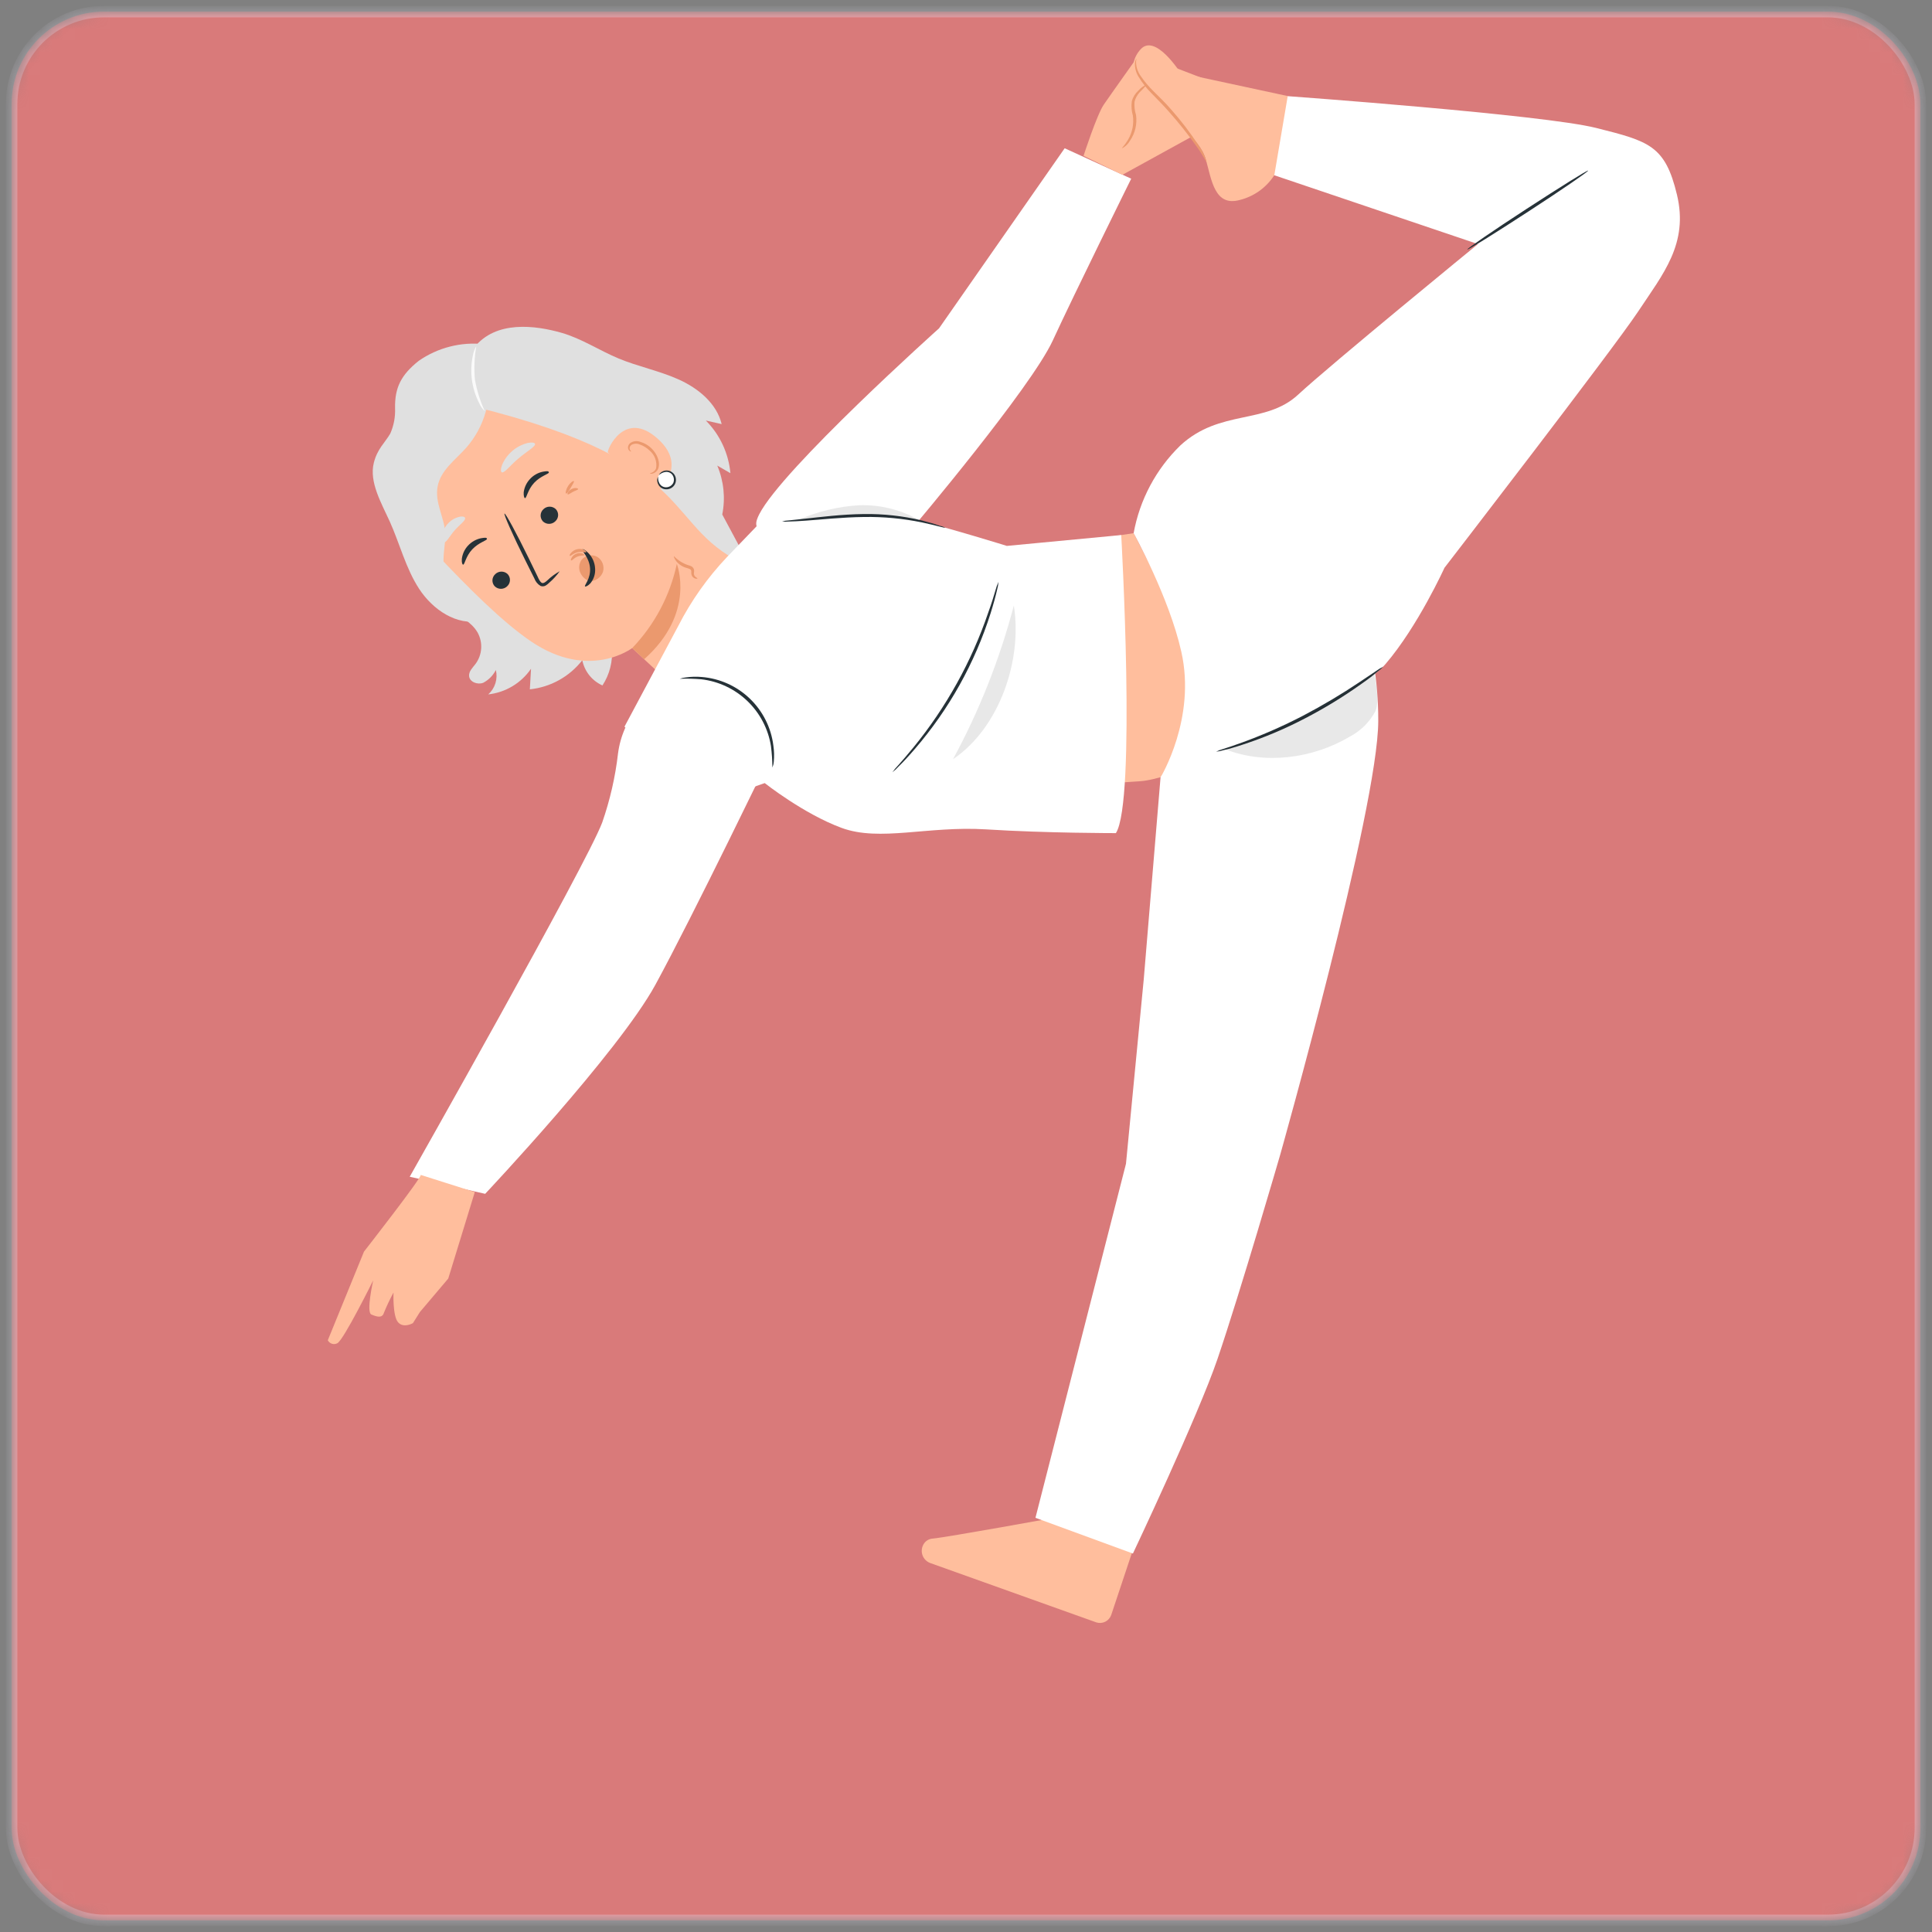 <svg width="167" height="167" viewBox="0 0 167 167" fill="none" xmlns="http://www.w3.org/2000/svg">
<rect x="0" y="0" width="167" height="167" fill="#808080" stroke="none"/>
<mask id="mask0_206:36692" style="mask-type:alpha" maskUnits="userSpaceOnUse" x="0" y="0" width="167" height="167">
<rect x="1" y="1" width="165" height="165" rx="8" fill="#5988D6" stroke="#EDE6FC" stroke-opacity="0.3"/>
</mask>
<g mask="url(#mask0_206:36692)">
<rect x="1" y="1" width="165" height="165" rx="8" fill="#D97A7A" stroke="#EDE6FC" stroke-opacity="0.3"/>
<path d="M42.203 60.023C42.493 59.763 42.708 59.43 42.823 59.059C42.939 58.687 42.952 58.291 42.861 57.913C42.623 58.385 42.242 58.771 41.774 59.017C41.284 59.212 40.59 58.958 40.547 58.43C40.515 58.022 40.87 57.7 41.116 57.372C41.397 56.986 41.562 56.529 41.592 56.053C41.623 55.576 41.517 55.101 41.288 54.683C40.77 53.767 39.746 53.286 38.873 52.696C37.619 51.81 36.625 50.604 35.993 49.204C35.361 47.804 35.115 46.261 35.28 44.735L36.761 37.301C40.621 37.522 44.197 39.675 46.748 42.581C49.3 45.488 50.936 49.071 52.147 52.752C52.537 53.809 52.786 54.912 52.886 56.034C52.983 57.166 52.698 58.298 52.076 59.249C51.633 59.051 51.243 58.75 50.94 58.371C50.636 57.991 50.428 57.545 50.333 57.069C49.785 57.772 49.102 58.357 48.323 58.789C47.544 59.222 46.685 59.492 45.799 59.585L45.901 57.806C45.481 58.419 44.933 58.935 44.294 59.318C43.656 59.7 42.943 59.941 42.203 60.023Z" fill="#E0E0E0"/>
<path d="M50.85 33.978C49.845 33.128 48.593 32.623 47.279 32.538C45.966 32.453 44.66 32.792 43.553 33.505L36.354 38.126C33.629 40.485 35.227 45.238 37.695 47.861C40.442 50.773 43.419 53.763 45.92 55.456C50.95 58.853 54.643 56.018 54.643 56.018L58.013 59.153L64.79 63.327L64.999 49.064L50.921 33.993C50.848 33.939 50.957 34.062 50.85 33.978Z" fill="#FFBE9D"/>
<path d="M42.77 50.685C42.915 50.823 43.108 50.899 43.308 50.897C43.508 50.895 43.699 50.816 43.841 50.676C43.914 50.609 43.972 50.529 44.013 50.44C44.054 50.35 44.077 50.254 44.08 50.155C44.084 50.057 44.067 49.959 44.032 49.867C43.997 49.776 43.944 49.691 43.876 49.62C43.73 49.483 43.537 49.407 43.337 49.41C43.136 49.412 42.945 49.493 42.803 49.634C42.731 49.7 42.672 49.781 42.632 49.87C42.591 49.959 42.568 50.055 42.565 50.153C42.562 50.251 42.579 50.348 42.614 50.44C42.649 50.531 42.702 50.614 42.77 50.685Z" fill="#263238"/>
<path d="M40.035 48.807C40.174 48.803 40.256 48.084 40.823 47.483C41.39 46.881 42.105 46.719 42.094 46.584C42.083 46.447 41.888 46.469 41.564 46.527C41.139 46.62 40.752 46.841 40.456 47.161C40.162 47.476 39.975 47.875 39.922 48.303C39.893 48.623 39.966 48.814 40.035 48.807Z" fill="#263238"/>
<path d="M46.931 45.071C47.077 45.208 47.27 45.284 47.471 45.281C47.671 45.279 47.862 45.198 48.004 45.057C48.077 44.991 48.135 44.911 48.176 44.823C48.217 44.734 48.24 44.638 48.244 44.54C48.247 44.443 48.231 44.345 48.197 44.254C48.162 44.163 48.109 44.079 48.042 44.008C47.897 43.87 47.705 43.794 47.505 43.796C47.305 43.797 47.113 43.877 46.971 44.017C46.898 44.083 46.84 44.163 46.798 44.252C46.757 44.341 46.734 44.438 46.73 44.536C46.727 44.634 46.742 44.731 46.777 44.823C46.812 44.915 46.864 44.999 46.931 45.071Z" fill="#263238"/>
<path d="M45.386 43.056C45.525 43.052 45.611 42.335 46.174 41.732C46.736 41.129 47.46 40.971 47.445 40.833C47.429 40.695 47.245 40.716 46.915 40.776C46.488 40.866 46.1 41.088 45.807 41.411C45.513 41.725 45.325 42.124 45.268 42.551C45.249 42.874 45.32 43.071 45.386 43.056Z" fill="#263238"/>
<path d="M48.38 49.378C47.98 49.6 47.611 49.874 47.283 50.193C47.127 50.333 46.958 50.448 46.829 50.379C46.701 50.309 46.578 50.088 46.474 49.846L45.722 48.294C44.646 46.093 43.696 44.347 43.608 44.392C43.52 44.436 44.322 46.255 45.42 48.458L46.191 50.002C46.289 50.272 46.478 50.501 46.725 50.648C46.8 50.678 46.881 50.689 46.962 50.681C47.042 50.673 47.119 50.646 47.187 50.603C47.289 50.539 47.384 50.462 47.469 50.376C47.812 50.082 48.118 49.747 48.38 49.378Z" fill="#263238"/>
<path d="M58.504 48.746C58.504 48.746 60.188 52.981 55.682 56.982L54.648 56.02C56.583 54 57.918 51.482 58.504 48.746Z" fill="#EB996E"/>
<path d="M43.378 40.828C43.602 40.91 44.082 40.244 44.83 39.616C45.578 38.987 46.306 38.593 46.248 38.363C46.219 38.259 45.972 38.212 45.595 38.294C45.111 38.42 44.662 38.654 44.282 38.979C43.903 39.305 43.602 39.713 43.404 40.172C43.268 40.529 43.275 40.779 43.378 40.828Z" fill="#E0E0E0"/>
<path d="M38.367 46.885C38.602 46.905 38.847 46.356 39.298 45.845C39.75 45.333 40.251 45.005 40.203 44.773C40.171 44.667 39.973 44.606 39.688 44.678C39.297 44.772 38.946 44.989 38.685 45.295C38.415 45.595 38.245 45.971 38.197 46.371C38.167 46.679 38.258 46.867 38.367 46.885Z" fill="#E0E0E0"/>
<path d="M51.631 48.137C51.41 48.014 51.154 47.972 50.905 48.019C50.657 48.065 50.432 48.198 50.271 48.393C50.164 48.543 50.096 48.718 50.072 48.901C50.048 49.084 50.069 49.27 50.134 49.443C50.202 49.616 50.304 49.774 50.434 49.907C50.564 50.039 50.719 50.145 50.891 50.216L50.964 50.243C51.217 50.243 51.465 50.166 51.672 50.02C51.879 49.874 52.036 49.667 52.121 49.429C52.191 49.189 52.181 48.934 52.092 48.701C52.004 48.468 51.842 48.27 51.631 48.137Z" fill="#EB996E"/>
<path d="M50.569 50.687C50.479 50.605 51.078 50.021 51.001 49.09C50.924 48.158 50.243 47.584 50.322 47.503C50.402 47.422 50.577 47.53 50.848 47.795C51.197 48.149 51.407 48.617 51.439 49.112C51.48 49.582 51.337 50.049 51.039 50.413C50.819 50.652 50.607 50.734 50.569 50.687Z" fill="#263238"/>
<path d="M41.858 29.751C39.858 29.531 37.845 30.043 36.193 31.192C34.639 32.428 34.122 33.537 34.148 35.27C34.183 36.028 34.041 36.785 33.734 37.48C33.25 38.304 32.621 38.789 32.313 40.003C31.891 41.665 32.981 43.512 33.687 45.07C34.561 47.009 35.072 49.129 36.236 50.909C37.4 52.69 39.488 54.127 41.567 53.651C40.032 52.747 38.392 51.667 37.903 49.952C37.528 48.647 37.913 47.252 37.797 45.9C37.66 44.264 36.569 43.11 36.503 41.473C36.359 37.737 42.919 37.142 41.853 29.749" fill="#E0E0E0"/>
<path d="M36.633 48.099C35.739 46.474 35.108 44.717 34.765 42.895C34.438 40.587 34.979 38.24 36.282 36.308C37.586 34.376 39.559 32.996 41.821 32.435L42.167 32.105C42.367 33.275 42.302 34.474 41.979 35.615C41.656 36.757 41.082 37.812 40.299 38.703C39.363 39.753 38.089 40.645 37.828 42.047C37.568 43.449 38.39 44.675 38.482 46.03C38.541 46.949 38.266 47.866 38.353 48.785C38.515 49.753 38.878 50.677 39.417 51.498C38.077 50.874 37.301 49.445 36.633 48.099Z" fill="#E0E0E0"/>
<path d="M40.996 35.149L40.994 30.034C42.853 27.683 46.248 28.107 48.568 28.776C50.289 29.275 51.814 30.297 53.471 30.987C55.128 31.677 57.006 32.052 58.682 32.809C60.359 33.567 61.947 34.865 62.38 36.659L61.012 36.35C62.227 37.574 62.978 39.182 63.136 40.9L62 40.246C62.564 41.58 62.714 43.053 62.432 44.473L64.858 48.996C57.024 45.65 61.077 40.106 40.996 35.149Z" fill="#E0E0E0"/>
<path d="M52.54 39.112C52.44 38.921 53.984 35.309 56.885 37.953C59.704 40.517 56.538 42.818 56.453 42.748C56.368 42.679 52.54 39.112 52.54 39.112Z" fill="#FFBE9D"/>
<path d="M56.174 40.912C56.174 40.912 56.258 40.893 56.369 40.846C56.525 40.775 56.647 40.646 56.71 40.487C56.761 40.2 56.735 39.904 56.634 39.631C56.533 39.358 56.36 39.117 56.135 38.932C55.9 38.704 55.617 38.531 55.307 38.426C55.195 38.374 55.072 38.349 54.948 38.353C54.824 38.358 54.703 38.391 54.594 38.45C54.526 38.49 54.473 38.553 54.446 38.627C54.419 38.702 54.418 38.783 54.444 38.858C54.492 38.969 54.563 39 54.556 39.02C54.548 39.039 54.45 39.036 54.355 38.907C54.303 38.832 54.278 38.742 54.284 38.65C54.297 38.52 54.359 38.399 54.457 38.312C54.586 38.217 54.737 38.156 54.895 38.136C55.054 38.117 55.215 38.138 55.363 38.198C55.717 38.3 56.039 38.489 56.302 38.746C56.855 39.279 57.115 40.057 56.866 40.571C56.817 40.665 56.748 40.747 56.665 40.811C56.581 40.876 56.485 40.921 56.382 40.944C56.248 40.967 56.198 40.937 56.174 40.912Z" fill="#EB996E"/>
<path d="M56.964 41.053C57.041 40.934 57.15 40.838 57.278 40.778C57.407 40.717 57.55 40.695 57.691 40.713C57.832 40.731 57.965 40.788 58.075 40.879C58.184 40.97 58.266 41.09 58.309 41.225C58.353 41.36 58.358 41.505 58.322 41.643C58.287 41.78 58.213 41.905 58.109 42.002C58.006 42.1 57.877 42.166 57.737 42.192C57.597 42.219 57.453 42.205 57.321 42.153C57.147 42.078 57.007 41.942 56.927 41.77C56.847 41.599 56.832 41.404 56.886 41.223" fill="white"/>
<path d="M56.886 41.223C56.869 41.432 56.917 41.642 57.023 41.824C57.082 41.914 57.162 41.989 57.256 42.04C57.35 42.092 57.456 42.12 57.564 42.121C57.694 42.122 57.822 42.088 57.934 42.021C58.046 41.954 58.137 41.858 58.198 41.742C58.247 41.622 58.264 41.491 58.245 41.362C58.226 41.233 58.174 41.111 58.092 41.01C58.021 40.928 57.93 40.866 57.828 40.829C57.727 40.791 57.617 40.78 57.51 40.797C57.303 40.829 57.111 40.924 56.959 41.068C56.959 41.068 56.982 41.005 57.05 40.909C57.126 40.831 57.216 40.769 57.316 40.727C57.416 40.685 57.523 40.664 57.632 40.665C57.74 40.666 57.847 40.689 57.946 40.733C58.045 40.777 58.134 40.841 58.208 40.92C58.32 41.04 58.394 41.191 58.419 41.353C58.445 41.515 58.421 41.681 58.35 41.83C58.28 41.978 58.166 42.102 58.024 42.184C57.883 42.267 57.719 42.306 57.555 42.294C57.424 42.291 57.295 42.252 57.184 42.183C57.072 42.114 56.98 42.017 56.918 41.901C56.829 41.753 56.792 41.581 56.811 41.41C56.838 41.277 56.876 41.219 56.886 41.223Z" fill="#263238"/>
<path d="M41.911 35.551C41.507 34.678 41.218 33.755 41.051 32.808C40.967 31.849 41.007 30.883 41.169 29.933C41.013 30.181 40.911 30.459 40.87 30.749C40.58 32.133 40.772 33.575 41.414 34.835C41.528 35.105 41.697 35.349 41.911 35.551Z" fill="#FAFAFA"/>
<path d="M50.674 47.731C50.649 47.799 50.315 47.643 49.921 47.741C49.528 47.839 49.306 48.099 49.258 48.049C49.211 47.998 49.245 47.934 49.349 47.801C49.487 47.637 49.675 47.522 49.884 47.474C50.094 47.425 50.313 47.446 50.51 47.533C50.633 47.617 50.689 47.703 50.674 47.731Z" fill="#EB996E"/>
<path d="M49.602 41.585C49.659 41.639 49.497 41.872 49.33 42.163C49.163 42.454 49 42.686 48.932 42.661C48.864 42.636 48.904 42.331 49.102 42.019C49.299 41.706 49.554 41.535 49.602 41.585Z" fill="#EB996E"/>
<path d="M49.975 42.278C49.949 42.351 49.749 42.399 49.525 42.515C49.301 42.631 49.133 42.773 49.071 42.734C49.008 42.694 49.106 42.427 49.405 42.273C49.704 42.118 49.986 42.205 49.975 42.278Z" fill="#EB996E"/>
<path d="M50.501 47.976C50.475 48.049 50.198 47.992 49.899 48.118C49.599 48.245 49.45 48.471 49.377 48.444C49.304 48.418 49.343 48.344 49.403 48.223C49.487 48.063 49.625 47.938 49.791 47.87C49.955 47.797 50.139 47.783 50.313 47.83C50.455 47.877 50.514 47.942 50.501 47.976Z" fill="#EB996E"/>
<path d="M60.291 49.996C60.282 50.021 60.06 50.088 59.845 49.833C59.791 49.755 59.76 49.663 59.755 49.569C59.746 49.472 59.762 49.384 59.748 49.33C59.731 49.272 59.691 49.224 59.638 49.196C59.556 49.155 59.47 49.123 59.381 49.101C59.012 49.007 58.684 48.796 58.446 48.499C58.268 48.264 58.229 48.084 58.255 48.072C58.591 48.425 59.007 48.691 59.468 48.847C59.58 48.872 59.688 48.911 59.789 48.965C59.844 49 59.891 49.047 59.927 49.102C59.963 49.156 59.987 49.218 59.997 49.283C60.001 49.375 59.995 49.467 59.979 49.557C59.973 49.615 59.985 49.672 60.012 49.723C60.114 49.926 60.301 49.956 60.291 49.996Z" fill="#EB996E"/>
<path d="M97.99 46.087L92.833 46.866L88.704 68.534C88.704 68.534 94.817 67.731 98.518 67.53C101.111 67.379 107.424 64.409 107.424 64.409L97.99 46.087Z" fill="#FFBE9D"/>
<path d="M58.632 54.1C59.747 51.919 61.169 49.91 62.856 48.135C64.635 46.288 66.808 44.008 67.691 43.148C69.276 41.615 87.029 47.188 87.029 47.188L96.918 46.25C96.918 46.25 98.222 69.298 96.456 72.014C96.456 72.014 90.469 72.021 85.208 71.689C80.195 71.381 76.045 72.777 72.752 71.564C69.459 70.351 66.102 67.689 66.102 67.689L61.727 69.217L53.979 62.815L58.632 54.1Z" fill="white"/>
<path d="M92.029 12.816L81.169 28.382C81.169 28.382 67.626 40.515 65.624 44.46C65.545 44.613 65.478 44.773 65.422 44.936C64.37 48.255 78.903 45.612 78.903 45.612C78.903 45.612 89.113 33.529 91.001 29.432C92.888 25.335 97.78 15.447 97.78 15.447L92.029 12.816Z" fill="white"/>
<path d="M55.272 60.999C54.261 62.164 53.618 63.602 53.421 65.132C53.186 67.166 52.726 69.169 52.052 71.103C50.69 74.727 35.416 101.716 35.416 101.716L41.938 103.193C41.938 103.193 53.452 90.977 56.649 85.125C59.846 79.273 66.903 64.664 66.903 64.664L70.37 56.709L63.395 51.619L55.272 60.999Z" fill="white"/>
<path d="M66.765 66.347C66.761 65.724 66.719 65.102 66.639 64.484C66.401 63 65.685 61.633 64.6 60.593C63.515 59.552 62.12 58.894 60.627 58.718C60.007 58.666 59.384 58.651 58.761 58.673C58.922 58.613 59.09 58.574 59.26 58.558C59.721 58.492 60.188 58.478 60.651 58.518C62.208 58.642 63.674 59.298 64.803 60.377C65.931 61.455 66.654 62.89 66.848 64.439C66.917 64.902 66.93 65.37 66.886 65.835C66.872 66.011 66.831 66.183 66.765 66.347Z" fill="#263238"/>
<path d="M81.715 45.614C81.698 45.663 80.938 45.423 79.682 45.155C78.043 44.819 76.373 44.663 74.701 44.688C72.738 44.712 70.967 44.916 69.675 45.003C69.031 45.048 68.508 45.077 68.148 45.082C67.966 45.102 67.782 45.099 67.601 45.074C67.782 45.023 67.968 44.993 68.156 44.986L69.634 44.829C70.91 44.697 72.688 44.457 74.667 44.434C76.359 44.408 78.048 44.595 79.693 44.988C80.321 45.153 80.826 45.294 81.183 45.43C81.368 45.466 81.547 45.528 81.715 45.614Z" fill="#263238"/>
<path d="M77.136 66.753C77.281 66.548 77.442 66.355 77.617 66.175C77.94 65.82 78.394 65.287 78.941 64.624C81.784 61.147 83.981 57.189 85.427 52.937C85.724 52.127 85.917 51.465 86.055 50.998C86.118 50.754 86.206 50.517 86.315 50.29C86.29 50.541 86.243 50.789 86.175 51.031C86.07 51.499 85.888 52.175 85.628 53.005C84.26 57.319 82.032 61.311 79.079 64.74C78.514 65.397 78.034 65.91 77.686 66.244C77.52 66.432 77.336 66.603 77.136 66.753Z" fill="#263238"/>
<g opacity="0.3">
<path opacity="0.3" d="M82.377 65.625C84.657 61.423 86.422 56.961 87.635 52.337C88.398 57.087 86.367 62.942 82.377 65.625Z" fill="black"/>
</g>
<g opacity="0.3">
<path opacity="0.3" d="M74.286 43.672C72.433 43.778 70.615 44.219 68.92 44.974C72.68 44.674 76.009 44.348 79.56 45.022C77.965 44.082 76.136 43.613 74.286 43.672Z" fill="black"/>
</g>
<path d="M36.366 101.558C36.464 101.786 31.463 108.188 31.463 108.188L28.335 115.849C28.372 115.922 28.423 115.986 28.485 116.038C28.547 116.09 28.619 116.129 28.697 116.153C28.774 116.177 28.856 116.185 28.937 116.177C29.017 116.168 29.096 116.144 29.167 116.104C29.713 115.815 32.26 110.671 32.26 110.671C32.26 110.671 31.635 113.426 32.097 113.623C32.559 113.819 33.033 113.966 33.178 113.496C33.424 112.891 33.703 112.301 34.014 111.727C34.014 111.727 33.929 113.76 34.413 114.301C34.898 114.842 35.693 114.369 35.693 114.369L36.299 113.407L38.746 110.517L41.041 103.041L36.366 101.558Z" fill="#FFBE9D"/>
<path d="M100.889 125.369L98.418 132.5L96.049 139.608C95.957 139.858 95.773 140.063 95.534 140.181C95.295 140.298 95.02 140.319 94.766 140.238L80.398 135.103C80.238 135.042 80.094 134.945 79.977 134.82C79.86 134.695 79.773 134.545 79.723 134.381C79.673 134.217 79.662 134.044 79.689 133.875C79.716 133.705 79.782 133.545 79.881 133.405C79.967 133.284 80.08 133.184 80.21 133.112C80.34 133.041 80.484 133 80.633 132.992C81.839 132.884 91.324 131.16 91.324 131.16L94.209 121.94L100.889 125.369Z" fill="#FFBE9D"/>
<path d="M97.99 46.087C98.514 43.198 99.928 40.545 102.034 38.498C105.456 35.349 109.389 36.725 112.207 34.114C115.025 31.503 127.752 21.097 127.752 21.097L110.154 15.151C110.154 15.151 107.869 10.796 111.307 8.312C111.307 8.312 133.391 9.908 137.972 11.06C142.554 12.211 143.933 12.579 144.953 16.823C145.973 21.067 143.751 23.676 141.604 26.919C139.457 30.161 124.858 49.079 124.858 49.079C124.858 49.079 122.566 54.129 119.768 57.392C116.97 60.654 100.324 67.184 100.324 67.184C100.324 67.184 103.427 62.085 102.107 56.316C101.063 51.64 97.99 46.087 97.99 46.087Z" fill="white"/>
<path d="M137.276 14.746C137.318 14.811 135.021 16.391 132.13 18.27C129.239 20.15 126.873 21.633 126.831 21.568C126.789 21.503 129.085 19.923 131.977 18.043C134.868 16.164 137.238 14.682 137.276 14.746Z" fill="#263238"/>
<path d="M116.585 50.923C116.585 50.923 119.144 54.785 119.135 62.317C119.125 69.85 110.655 99.829 110.655 99.829C110.655 99.829 107.242 111.585 105.239 117.468C103.572 122.361 97.928 134.286 97.928 134.286L89.504 131.197L97.328 100.596L98.865 84.645L100.318 67.171L116.585 50.923Z" fill="white"/>
<path d="M119.565 57.631C119.418 57.788 119.256 57.929 119.08 58.053C118.763 58.317 118.298 58.685 117.685 59.11C116.115 60.229 114.468 61.234 112.756 62.12C111.045 63.012 109.264 63.762 107.43 64.362C106.729 64.595 106.152 64.757 105.75 64.847C105.545 64.911 105.334 64.954 105.12 64.974C105.312 64.876 105.514 64.799 105.722 64.743C106.113 64.622 106.68 64.428 107.37 64.18C109.168 63.524 110.922 62.753 112.621 61.872C114.315 60.985 115.961 60.006 117.549 58.94C118.162 58.531 118.654 58.194 119.009 57.961C119.182 57.831 119.368 57.72 119.565 57.631Z" fill="#263238"/>
<g opacity="0.3">
<path opacity="0.3" d="M118.778 58.201C115.201 60.974 110.839 63.113 105.859 64.744C109.304 66.128 113.471 65.575 116.665 63.68C117.606 63.189 118.378 62.427 118.881 61.492C119.325 60.538 118.778 58.201 118.778 58.201Z" fill="black"/>
</g>
<path d="M111.31 8.303L102.044 6.309C102.044 6.309 99.871 2.853 98.596 4.258C97.322 5.662 98.071 7.506 99.71 8.922C101.349 10.337 103.734 11.999 104.234 13.79C104.733 15.58 104.997 17.879 107.163 17.286C108.397 16.979 109.467 16.211 110.152 15.139L111.31 8.303Z" fill="#FFBE9D"/>
<path d="M98.501 4.669C98.501 4.669 96.014 8.161 95.411 9.041C94.808 9.921 93.661 13.469 93.661 13.469L97.016 15.112L103.368 11.617L104.644 7.026L98.501 4.669Z" fill="#FFBE9D"/>
<path d="M98.225 5.074C98.259 5.087 98.17 5.225 98.206 5.502C98.235 5.886 98.371 6.254 98.598 6.565C98.924 7.044 99.297 7.489 99.713 7.893C100.177 8.355 100.711 8.865 101.214 9.445C102.086 10.426 102.885 11.469 103.603 12.567C103.934 13.005 104.17 13.508 104.295 14.043C104.271 14.034 104.03 13.489 103.443 12.674C102.69 11.614 101.88 10.596 101.015 9.626C100.516 9.052 99.996 8.547 99.534 8.064C99.115 7.642 98.746 7.172 98.435 6.665C98.21 6.319 98.094 5.914 98.101 5.502C98.106 5.39 98.13 5.28 98.171 5.176C98.203 5.105 98.22 5.072 98.225 5.074Z" fill="#EB996E"/>
<path d="M96.98 12.825C96.941 12.811 97.226 12.558 97.509 12.072C97.878 11.447 98.024 10.715 97.924 9.995C97.805 9.586 97.774 9.157 97.835 8.735C97.935 8.391 98.127 8.081 98.39 7.838C98.6 7.603 98.857 7.414 99.144 7.283C98.954 7.527 98.745 7.756 98.519 7.967C98.302 8.2 98.147 8.484 98.067 8.793C98.036 9.18 98.08 9.57 98.197 9.941C98.307 10.72 98.121 11.512 97.675 12.161C97.514 12.446 97.272 12.678 96.98 12.825Z" fill="#EB996E"/>
</g>
</svg>

